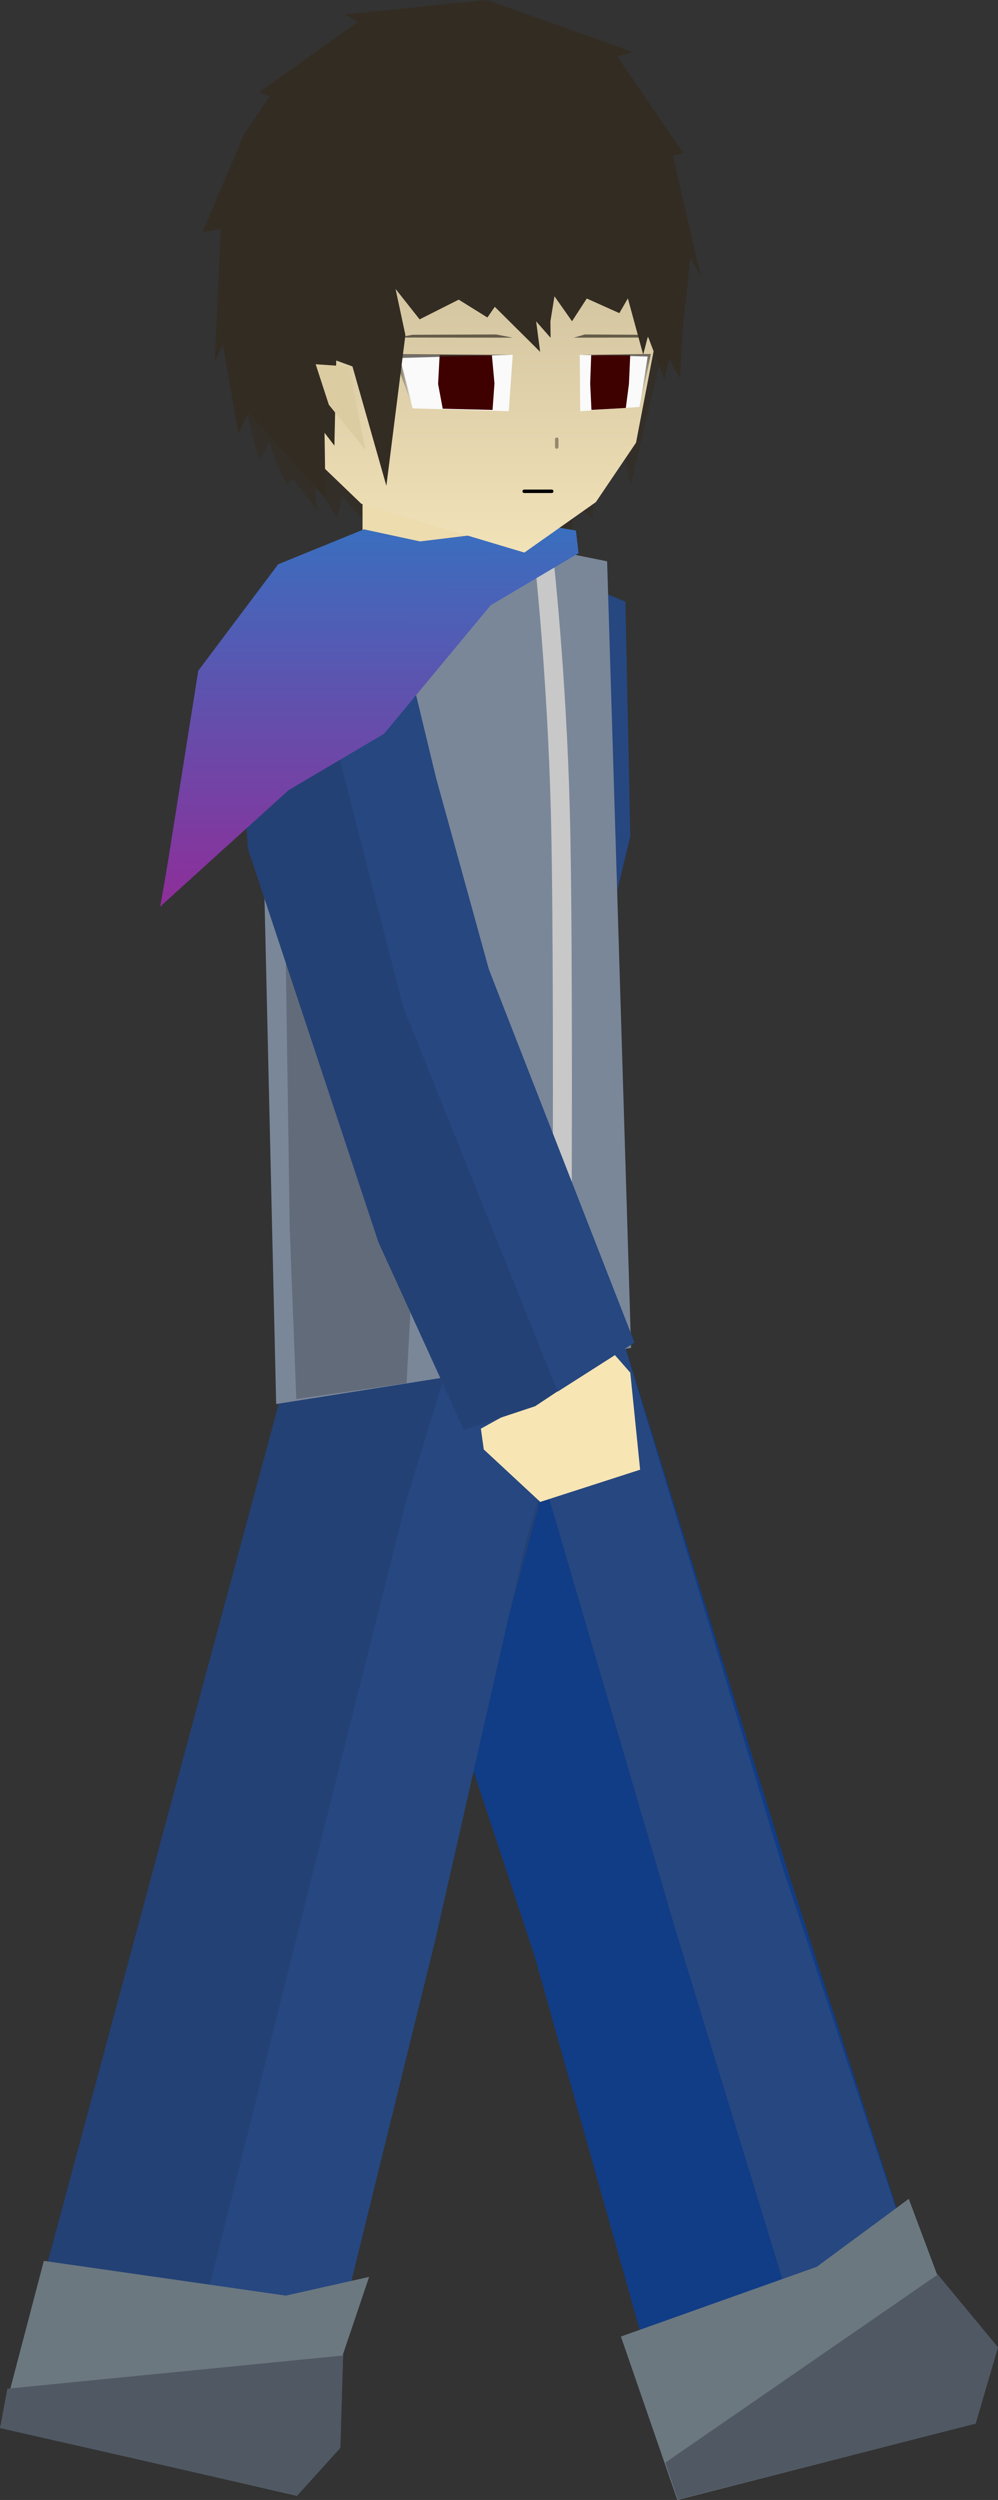 <svg version="1.1" xmlns="http://www.w3.org/2000/svg" xmlns:xlink="http://www.w3.org/1999/xlink" width="43.322" height="108.442" viewBox="0,0,43.322,108.442"><rect x="0" y="0" width="43.322" height="108.442" fill="#333333" stroke="none"/><defs><linearGradient x1="237.096" y1="92.32" x2="237.096" y2="108.826" gradientUnits="userSpaceOnUse" id="color-1"><stop offset="0" stop-color="#396fbf"/><stop offset="1" stop-color="#8e2e99"/></linearGradient><linearGradient x1="236.456" y1="92.31" x2="236.456" y2="108.834" gradientUnits="userSpaceOnUse" id="color-2"><stop offset="0" stop-color="#396fbf"/><stop offset="1" stop-color="#8e2e99"/></linearGradient><linearGradient x1="240.785" y1="69.982" x2="240.785" y2="93.473" gradientUnits="userSpaceOnUse" id="color-3"><stop offset="0" stop-color="#b3a788"/><stop offset="1" stop-color="#f2e2b8"/></linearGradient><linearGradient x1="240.69" y1="84.863" x2="240.69" y2="87.214" gradientUnits="userSpaceOnUse" id="color-4"><stop offset="0" stop-color="#332c23" stop-opacity="0.702"/><stop offset="1" stop-color="#332c23" stop-opacity="0"/></linearGradient><linearGradient x1="247.804" y1="84.86" x2="247.804" y2="87.15" gradientUnits="userSpaceOnUse" id="color-5"><stop offset="0" stop-color="#332c23" stop-opacity="0.702"/><stop offset="1" stop-color="#332c23" stop-opacity="0"/></linearGradient></defs><g transform="translate(-221.062,-69.503)"><g data-paper-data="{&quot;isPaintingLayer&quot;:true}" fill-rule="nonzero" stroke-linejoin="miter" stroke-miterlimit="10" stroke-dasharray="" stroke-dashoffset="0" style="mix-blend-mode: normal"><g stroke="#113c86" stroke-width="0" stroke-linecap="round"><path d="M243.491,93.659l4.49,2.619l0.44,9.504l-4.155,17.145l-3.931,6.86l-2.956,-1.154l-3.683,-2.845l4.468,-12.005l2.237,-10.533l0.764,-5.321z" fill="#193f80"/><path d="M243.491,93.659l4.72,1.942l0.211,10.181l-4.155,17.145l-3.931,6.86l-2.956,-1.154l3.508,-6.858l3.977,-16.698z" fill="#264780"/><path d="M239.769,129.612l-0.017,0.541l-2.085,1.74l-4.076,-1.017l0.312,-4.097l0.387,-0.312z" data-paper-data="{&quot;index&quot;:null}" fill="#f7e5b4"/></g><g stroke="#113c86" stroke-width="0" stroke-linecap="round"><path d="M255.249,150.631l5.624,17.417l2.928,3.559l-0.837,2.672l-12.206,3.128l-6.496,-23.08l-7.822,-23.652l11.318,-4.173z" data-paper-data="{&quot;index&quot;:null}" fill="#113c86"/><path d="M255.087,150.673l5.785,17.375l2.928,3.559l-0.837,2.672l-5.626,1.442l-1.842,-5.811l-5.173,-16.903l-7.25,-24.733l4.687,-1.772z" data-paper-data="{&quot;index&quot;:null}" fill="#264780"/><path d="M260.51,164.884l1.216,3.244l2.65,3.196l-1.022,3.318l-12.889,3.304l-2.45,-7.09l8.505,-3.027z" fill="#6b7880"/><path d="M261.771,168.167l2.613,3.158l-0.967,3.308l-12.934,3.292l-0.537,-1.6z" fill="#4f5863"/></g><g stroke="#113c86" stroke-width="0" stroke-linecap="round"><path d="M234.445,125.64l11.284,4.483l-2.59,9.508l-3.187,14.034l-4.378,17.785l-0.169,4.204l-1.802,1.78l-12.379,-2.837l1.814,-6.611l4.83,-17.965z" fill="#234175"/><path d="M240.672,128.142l5.056,1.981l-1.858,6.318l-3.918,17.224l-4.378,17.785l-0.169,4.204l-1.802,1.78l-5.601,-1.284l1.854,-6.27l4.658,-18.626l4.167,-16.608z" fill="#264780"/><path d="M237.085,168.269l-1.13,3.345l-0.145,4.097l-1.864,2.05l-12.881,-2.952l1.9,-7.235l10.502,1.507z" fill="#6b7880"/><path d="M235.957,171.679l-0.119,4.003l-1.869,2.071l-12.908,-2.925l0.322,-1.709z" fill="#4f5863"/></g><path d="M248.456,127.973l-15.406,2.433l-0.759,-32.866l7.083,-5.317l8.042,1.629z" fill="#7a8799" stroke="#113c86" stroke-width="0" stroke-linecap="round"/><path d="M239.099,122.335l-0.388,7.165l-4.787,0.692l-0.285,-7.383l-0.199,-13.547l3.01,-7.836l2.721,9.848z" fill="#626b7a" stroke="#113c86" stroke-width="0" stroke-linecap="round"/><path d="" fill="#340000" stroke="none" stroke-width="0" stroke-linecap="round"/><path d="" fill="#340000" stroke="none" stroke-width="0" stroke-linecap="round"/><path d="M245.023,128.459c0,0 0.118,-17.442 -0.051,-23.809c-0.157,-5.915 -0.695,-10.766 -0.695,-10.766h0.825c0,0 0.538,4.86 0.695,10.777c0.169,6.366 0.051,23.679 0.051,23.679z" fill="#c8c8c8" stroke="none" stroke-width="0" stroke-linecap="butt"/><g stroke="#113c86" stroke-width="0" stroke-linecap="round"><path d="M247.747,128.275l0.675,0.77l0.427,4.21l-4.335,1.398l-2.452,-2.277l-0.126,-0.901z" data-paper-data="{&quot;index&quot;:null}" fill="#f7e5b4"/><path d="M239.995,103.274l2.282,8.265l6.175,16.204l-4.159,2.758l-3.094,1.026l-3.713,-8.147l-5.664,-17.069l-0.467,-7.212l6.269,-5.524z" data-paper-data="{&quot;index&quot;:null}" fill="#234175"/><path d="M239.995,103.274l2.282,8.265l6.33,16.203l-3.336,2.126l-6.715,-16.699l-3.742,-14.626l3.153,-3.701z" data-paper-data="{&quot;index&quot;:null}" fill="#264780"/></g><path d="M234.77,75.346l7.697,0.396l7.792,7.168l-1.816,7.61l-1.282,-5.746l-0.376,7.205l-0.753,-0.569l-0.195,1.418l-1.335,-0.883l-0.761,1.564l-2.996,-0.831l-3.909,-0.593l-0.927,-1.093l-0.214,0.994l-0.965,-1.604l0.086,1.25l-1.033,-1.364l-0.286,0.244l-0.482,-0.996l-0.259,-0.847l-0.444,0.797l-0.747,-2.864l0.359,-4.084z" data-paper-data="{&quot;index&quot;:null}" fill-opacity="0.651" fill="#332c23" stroke="#000000" stroke-width="0" stroke-linecap="round"/><path d="M236.799,93.468v-2.339h6.285v2.339z" data-paper-data="{&quot;index&quot;:null}" fill="#eddcae" stroke="#000000" stroke-width="0" stroke-linecap="butt"/><g stroke="#eb0095" stroke-width="0" stroke-linecap="round"><path d="M239.303,92.99l5.583,-0.67l1.176,0.195l0.114,0.984l-3.815,2.259l-4.628,5.575l-4.143,2.445l-5.573,5.048l0.885,-5.033z" fill="url(#color-1)"/><path d="M239.303,92.99l5.567,-0.68l-5.341,3.168l-3.102,3.891l-3.852,2.176l-4.533,7.289l1.627,-10.237l3.468,-4.617l3.721,-1.516z" fill="url(#color-2)"/></g><path d="M242.206,70.278l5.001,1.916l2.262,3.716l0.784,4.571l-1.582,8.225l-1.743,2.577l-3.104,2.189l-7.078,-2.117l-3.722,-3.577l-2.003,-5.229l0.741,-6.332l2.144,-2.817l3.343,-2.342z" data-paper-data="{&quot;index&quot;:null}" fill="url(#color-3)" stroke="#000000" stroke-width="0" stroke-linecap="round"/><path d="M243.816,90.814h1.196" data-paper-data="{&quot;index&quot;:null}" fill="none" stroke="#000000" stroke-width="0.15" stroke-linecap="round"/><path d="M245.229,88.555v0.338" data-paper-data="{&quot;index&quot;:null}" fill="none" stroke-opacity="0.451" stroke="#332c23" stroke-width="0.15" stroke-linecap="round"/><path d="M246.45,84.011l2.431,0.013l0.457,0.121l-3.368,0.005z" data-paper-data="{&quot;index&quot;:null}" fill-opacity="0.702" fill="#332c23" stroke="none" stroke-width="0" stroke-linecap="round"/><path d="M246.228,84.897l3.049,-0.012l-0.457,2.269l-2.572,0.185z" data-paper-data="{&quot;index&quot;:null}" fill="#fafafa" stroke="none" stroke-width="0" stroke-linecap="round"/><path d="M246.681,86.134l0.044,-1.221l1.695,-0.009l-0.057,1.256l-0.135,1.039l-1.492,0.086z" data-paper-data="{&quot;index&quot;:null}" fill="#3f0000" stroke="none" stroke-width="0" stroke-linecap="round"/><path d="M243.318,84.15l-5.025,-0.005l0.681,-0.121l3.628,-0.013z" data-paper-data="{&quot;index&quot;:null}" fill-opacity="0.702" fill="#332c23" stroke="none" stroke-width="0" stroke-linecap="round"/><path d="M243.148,87.339l-4.174,-0.122l-0.681,-2.333l5.025,0.012z" data-paper-data="{&quot;index&quot;:null}" fill="#fafafa" stroke="none" stroke-width="0" stroke-linecap="round"/><path d="M242.443,87.285l-2.163,-0.054l-0.201,-1.07l0.067,-1.256l2.269,0.009l0.111,1.221z" data-paper-data="{&quot;index&quot;:null}" fill="#3f0000" stroke="none" stroke-width="0" stroke-linecap="round"/><path d="M248.543,71.759l-0.681,0.192l2.861,4.195l-0.446,0.112l1.193,5.21l-0.447,-0.776l-0.322,3.064l-0.116,2.166l-0.47,-0.843l-0.215,0.885l-0.713,-1.873l-0.205,0.795l-0.665,-2.439l-0.37,0.639l-1.414,-0.634l-0.64,0.986l-0.762,-1.083l-0.176,1.085l0.008,0.717l-0.628,-0.715l0.175,1.324l-1.969,-1.954l-0.322,0.463l-1.245,-0.774l-1.697,0.855l-1.044,-1.32l0.427,2l-0.826,6.54l-1.472,-5.178l-0.704,-0.257l-0.08,3.693l-0.428,-0.559l0.042,2.848l-3.354,-3.729l-0.424,0.923l-0.679,-3.878l-0.35,0.773l0.256,-5.768l-0.788,0.123l1.801,-4.237l1.117,-1.648l-0.467,-0.174l4.281,-3.055l-0.556,-0.327l6.174,-0.622z" data-paper-data="{&quot;index&quot;:null}" fill="#332c23" stroke="#a8ccff" stroke-width="0" stroke-linecap="round"/><path d="M236.928,89.024l-1.591,-1.963l-0.572,-1.758l1.438,0.099z" data-paper-data="{&quot;index&quot;:null}" fill="#dccca1" stroke="#000000" stroke-width="0" stroke-linecap="round"/><path d="M243.246,84.893l-4.828,0.14l0.578,2.181l-0.861,-2.351z" data-paper-data="{&quot;index&quot;:null}" fill="url(#color-4)" stroke-opacity="0.502" stroke="#332c23" stroke-width="0" stroke-linecap="round"/><path d="M249.313,84.86l-0.483,2.29l0.345,-2.181l-2.88,-0.076z" fill="url(#color-5)" stroke-opacity="0.502" stroke="#332c23" stroke-width="0" stroke-linecap="round"/></g></g></svg>